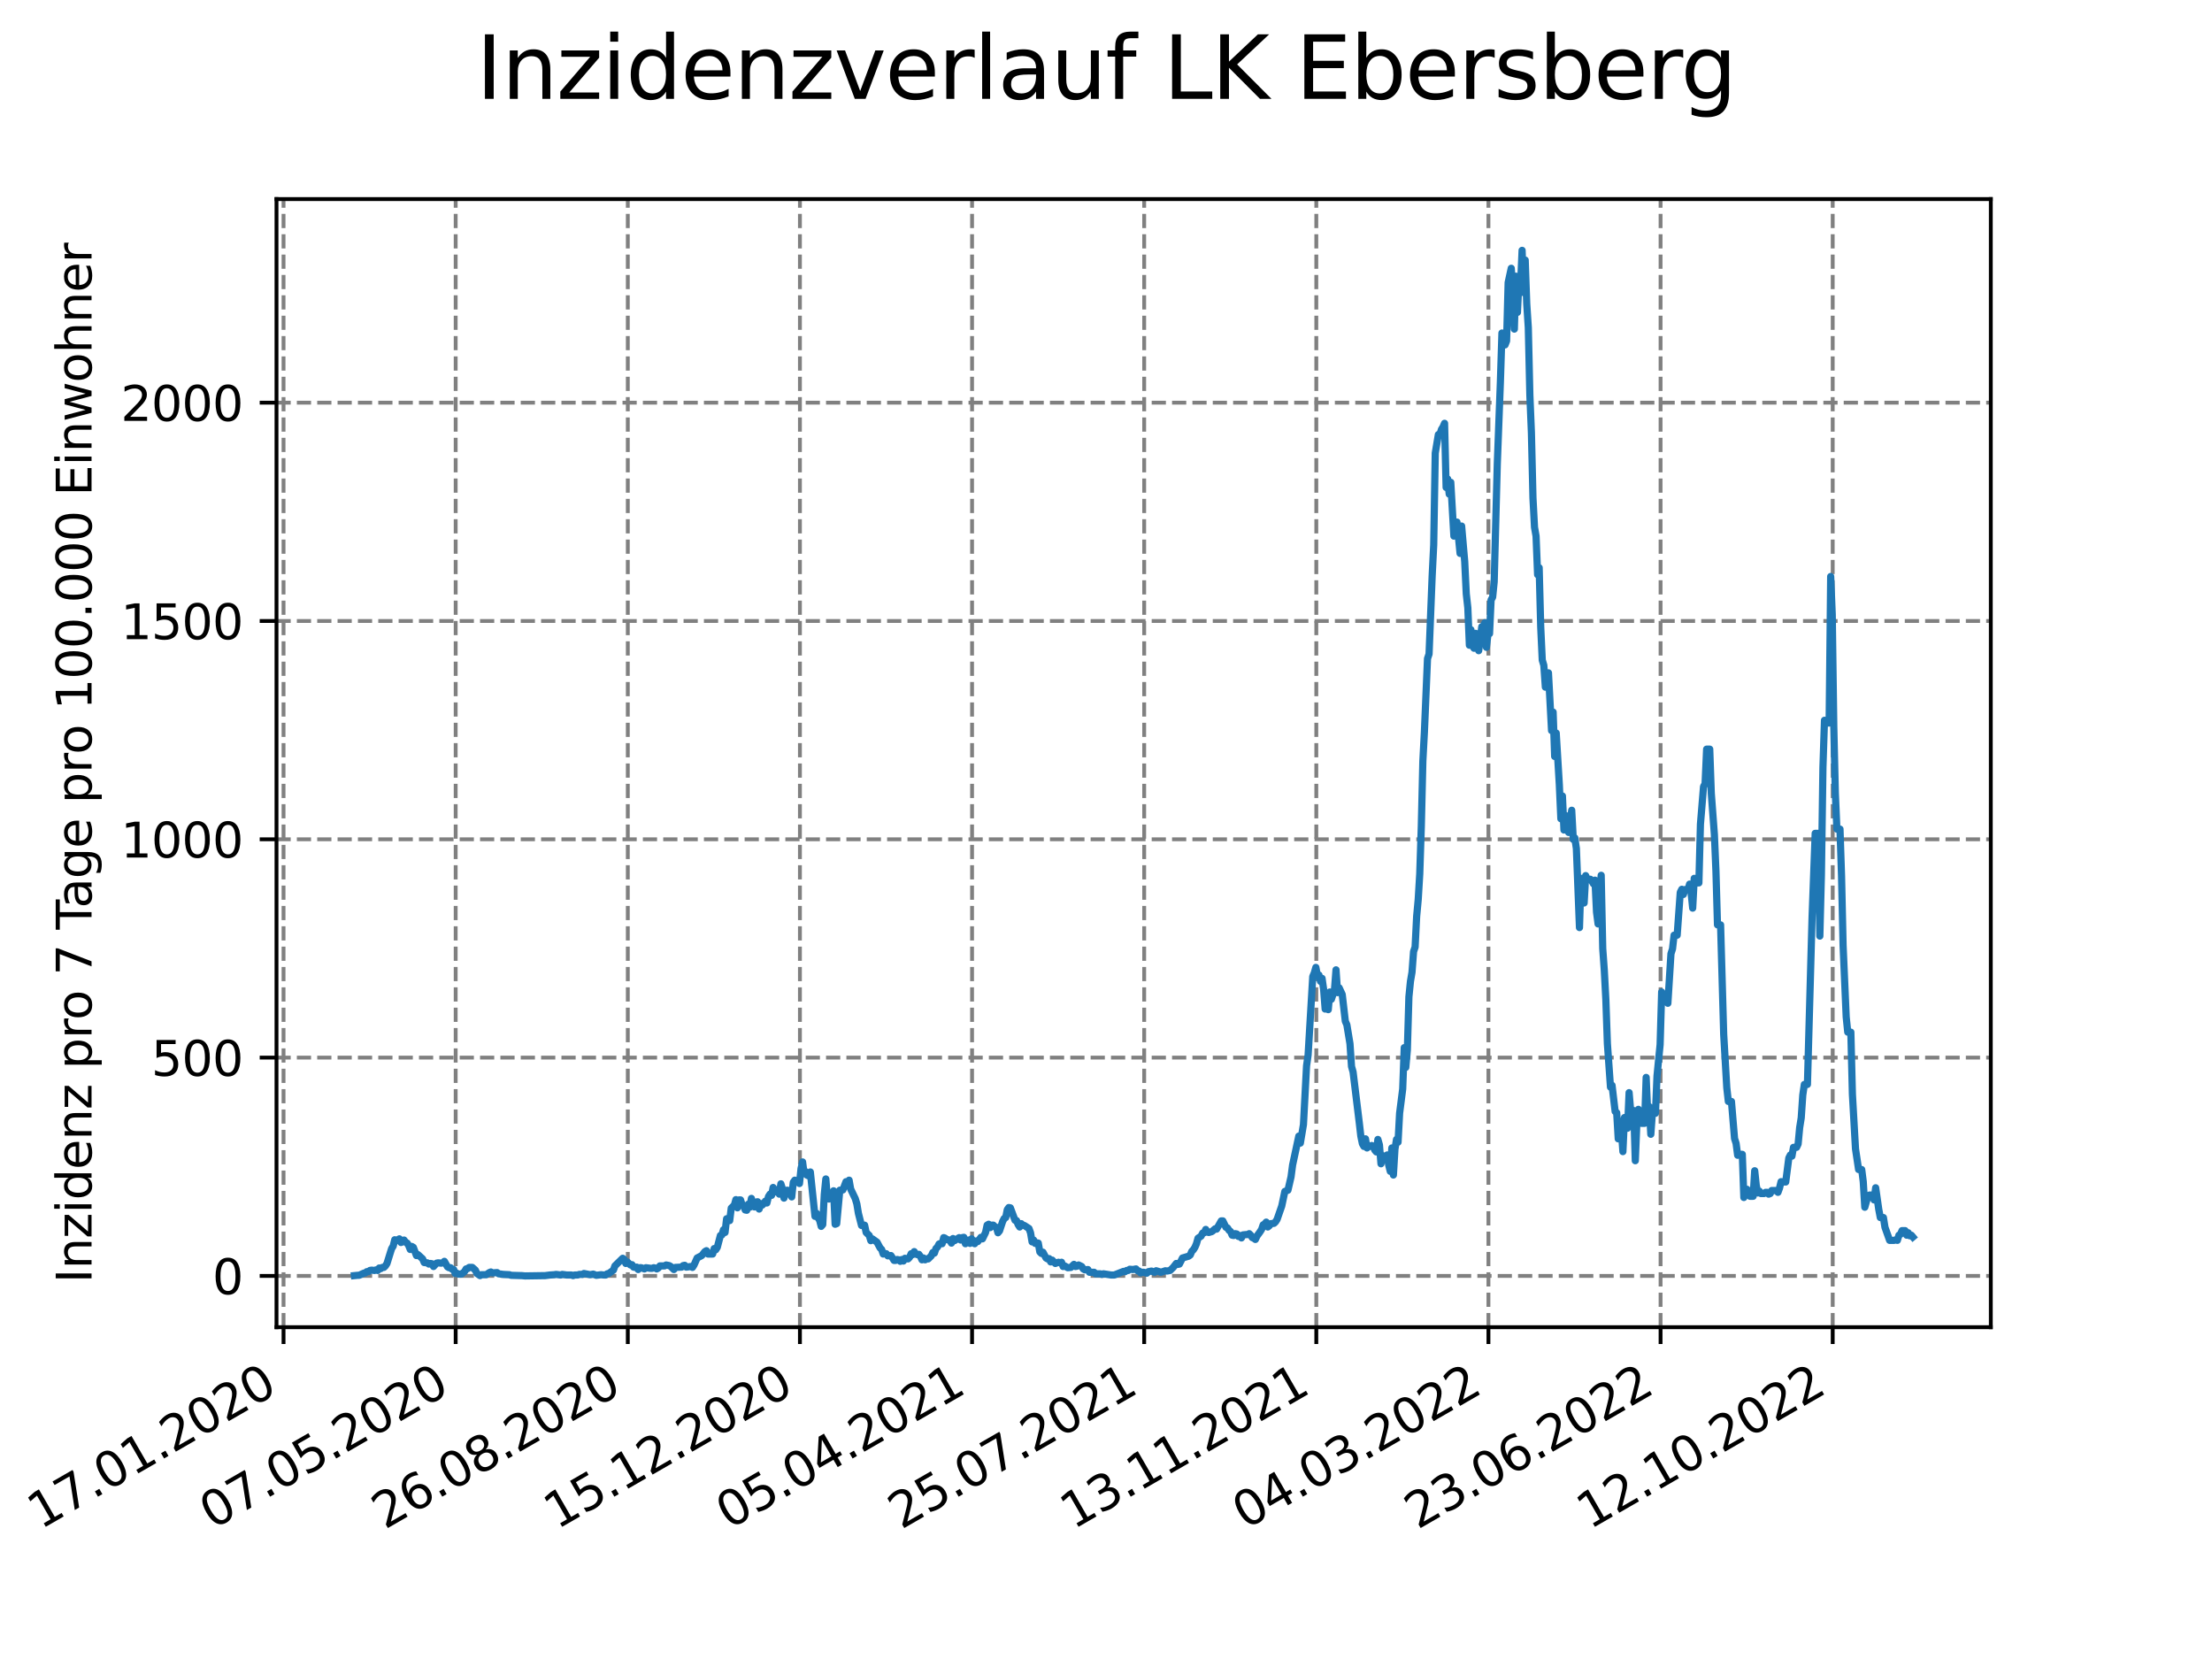 <?xml version="1.0" encoding="utf-8" standalone="no"?>
<!DOCTYPE svg PUBLIC "-//W3C//DTD SVG 1.1//EN"
  "http://www.w3.org/Graphics/SVG/1.1/DTD/svg11.dtd">
<svg xmlns:xlink="http://www.w3.org/1999/xlink" width="460.8pt" height="345.6pt" viewBox="0 0 460.8 345.6" xmlns="http://www.w3.org/2000/svg" version="1.1">
 <defs>
  <style type="text/css">*{stroke-linejoin: round; stroke-linecap: butt}</style>
 </defs>
 <g id="figure_1">
  <g id="patch_1">
   <path d="M 0 345.6 
L 460.8 345.6 
L 460.8 0 
L 0 0 
z
" style="fill: #ffffff"/>
  </g>
  <g id="axes_1">
   <g id="patch_2">
    <path d="M 57.6 276.48 
L 414.72 276.48 
L 414.72 41.472 
L 57.6 41.472 
z
" style="fill: #ffffff"/>
   </g>
   <g id="matplotlib.axis_1">
    <g id="xtick_1">
     <g id="line2d_1">
      <path d="M 59.067 276.48 
L 59.067 41.472 
" clip-path="url(#p16bc0090f8)" style="fill: none; stroke-dasharray: 2.96,1.28; stroke-dashoffset: 0; stroke: #808080; stroke-width: 0.8"/>
     </g>
     <g id="line2d_2">
      <defs>
       <path id="m906153f7b9" d="M 0 0 
L 0 3.5 
" style="stroke: #000000; stroke-width: 0.8"/>
      </defs>
      <g>
       <use xlink:href="#m906153f7b9" x="59.067" y="276.48" style="stroke: #000000; stroke-width: 0.8"/>
      </g>
     </g>
     <g id="text_1">
      <!-- 17.01.2020 -->
      <g transform="translate(8.442 318.689) rotate(-30) scale(0.1 -0.1)">
       <defs>
        <path id="DejaVuSans-31" d="M 794 531 
L 1825 531 
L 1825 4091 
L 703 3866 
L 703 4441 
L 1819 4666 
L 2450 4666 
L 2450 531 
L 3481 531 
L 3481 0 
L 794 0 
L 794 531 
z
" transform="scale(0.016)"/>
        <path id="DejaVuSans-37" d="M 525 4666 
L 3525 4666 
L 3525 4397 
L 1831 0 
L 1172 0 
L 2766 4134 
L 525 4134 
L 525 4666 
z
" transform="scale(0.016)"/>
        <path id="DejaVuSans-2e" d="M 684 794 
L 1344 794 
L 1344 0 
L 684 0 
L 684 794 
z
" transform="scale(0.016)"/>
        <path id="DejaVuSans-30" d="M 2034 4250 
Q 1547 4250 1301 3770 
Q 1056 3291 1056 2328 
Q 1056 1369 1301 889 
Q 1547 409 2034 409 
Q 2525 409 2770 889 
Q 3016 1369 3016 2328 
Q 3016 3291 2770 3770 
Q 2525 4250 2034 4250 
z
M 2034 4750 
Q 2819 4750 3233 4129 
Q 3647 3509 3647 2328 
Q 3647 1150 3233 529 
Q 2819 -91 2034 -91 
Q 1250 -91 836 529 
Q 422 1150 422 2328 
Q 422 3509 836 4129 
Q 1250 4750 2034 4750 
z
" transform="scale(0.016)"/>
        <path id="DejaVuSans-32" d="M 1228 531 
L 3431 531 
L 3431 0 
L 469 0 
L 469 531 
Q 828 903 1448 1529 
Q 2069 2156 2228 2338 
Q 2531 2678 2651 2914 
Q 2772 3150 2772 3378 
Q 2772 3750 2511 3984 
Q 2250 4219 1831 4219 
Q 1534 4219 1204 4116 
Q 875 4013 500 3803 
L 500 4441 
Q 881 4594 1212 4672 
Q 1544 4750 1819 4750 
Q 2544 4750 2975 4387 
Q 3406 4025 3406 3419 
Q 3406 3131 3298 2873 
Q 3191 2616 2906 2266 
Q 2828 2175 2409 1742 
Q 1991 1309 1228 531 
z
" transform="scale(0.016)"/>
       </defs>
       <use xlink:href="#DejaVuSans-31"/>
       <use xlink:href="#DejaVuSans-37" x="63.623"/>
       <use xlink:href="#DejaVuSans-2e" x="127.246"/>
       <use xlink:href="#DejaVuSans-30" x="159.033"/>
       <use xlink:href="#DejaVuSans-31" x="222.656"/>
       <use xlink:href="#DejaVuSans-2e" x="286.279"/>
       <use xlink:href="#DejaVuSans-32" x="318.066"/>
       <use xlink:href="#DejaVuSans-30" x="381.689"/>
       <use xlink:href="#DejaVuSans-32" x="445.312"/>
       <use xlink:href="#DejaVuSans-30" x="508.936"/>
      </g>
     </g>
    </g>
    <g id="xtick_2">
     <g id="line2d_3">
      <path d="M 94.925 276.48 
L 94.925 41.472 
" clip-path="url(#p16bc0090f8)" style="fill: none; stroke-dasharray: 2.96,1.28; stroke-dashoffset: 0; stroke: #808080; stroke-width: 0.8"/>
     </g>
     <g id="line2d_4">
      <g>
       <use xlink:href="#m906153f7b9" x="94.925" y="276.48" style="stroke: #000000; stroke-width: 0.8"/>
      </g>
     </g>
     <g id="text_2">
      <!-- 07.05.2020 -->
      <g transform="translate(44.299 318.689) rotate(-30) scale(0.1 -0.1)">
       <defs>
        <path id="DejaVuSans-35" d="M 691 4666 
L 3169 4666 
L 3169 4134 
L 1269 4134 
L 1269 2991 
Q 1406 3038 1543 3061 
Q 1681 3084 1819 3084 
Q 2600 3084 3056 2656 
Q 3513 2228 3513 1497 
Q 3513 744 3044 326 
Q 2575 -91 1722 -91 
Q 1428 -91 1123 -41 
Q 819 9 494 109 
L 494 744 
Q 775 591 1075 516 
Q 1375 441 1709 441 
Q 2250 441 2565 725 
Q 2881 1009 2881 1497 
Q 2881 1984 2565 2268 
Q 2250 2553 1709 2553 
Q 1456 2553 1204 2497 
Q 953 2441 691 2322 
L 691 4666 
z
" transform="scale(0.016)"/>
       </defs>
       <use xlink:href="#DejaVuSans-30"/>
       <use xlink:href="#DejaVuSans-37" x="63.623"/>
       <use xlink:href="#DejaVuSans-2e" x="127.246"/>
       <use xlink:href="#DejaVuSans-30" x="159.033"/>
       <use xlink:href="#DejaVuSans-35" x="222.656"/>
       <use xlink:href="#DejaVuSans-2e" x="286.279"/>
       <use xlink:href="#DejaVuSans-32" x="318.066"/>
       <use xlink:href="#DejaVuSans-30" x="381.689"/>
       <use xlink:href="#DejaVuSans-32" x="445.312"/>
       <use xlink:href="#DejaVuSans-30" x="508.936"/>
      </g>
     </g>
    </g>
    <g id="xtick_3">
     <g id="line2d_5">
      <path d="M 130.782 276.48 
L 130.782 41.472 
" clip-path="url(#p16bc0090f8)" style="fill: none; stroke-dasharray: 2.96,1.28; stroke-dashoffset: 0; stroke: #808080; stroke-width: 0.8"/>
     </g>
     <g id="line2d_6">
      <g>
       <use xlink:href="#m906153f7b9" x="130.782" y="276.48" style="stroke: #000000; stroke-width: 0.8"/>
      </g>
     </g>
     <g id="text_3">
      <!-- 26.08.2020 -->
      <g transform="translate(80.157 318.689) rotate(-30) scale(0.1 -0.1)">
       <defs>
        <path id="DejaVuSans-36" d="M 2113 2584 
Q 1688 2584 1439 2293 
Q 1191 2003 1191 1497 
Q 1191 994 1439 701 
Q 1688 409 2113 409 
Q 2538 409 2786 701 
Q 3034 994 3034 1497 
Q 3034 2003 2786 2293 
Q 2538 2584 2113 2584 
z
M 3366 4563 
L 3366 3988 
Q 3128 4100 2886 4159 
Q 2644 4219 2406 4219 
Q 1781 4219 1451 3797 
Q 1122 3375 1075 2522 
Q 1259 2794 1537 2939 
Q 1816 3084 2150 3084 
Q 2853 3084 3261 2657 
Q 3669 2231 3669 1497 
Q 3669 778 3244 343 
Q 2819 -91 2113 -91 
Q 1303 -91 875 529 
Q 447 1150 447 2328 
Q 447 3434 972 4092 
Q 1497 4750 2381 4750 
Q 2619 4750 2861 4703 
Q 3103 4656 3366 4563 
z
" transform="scale(0.016)"/>
        <path id="DejaVuSans-38" d="M 2034 2216 
Q 1584 2216 1326 1975 
Q 1069 1734 1069 1313 
Q 1069 891 1326 650 
Q 1584 409 2034 409 
Q 2484 409 2743 651 
Q 3003 894 3003 1313 
Q 3003 1734 2745 1975 
Q 2488 2216 2034 2216 
z
M 1403 2484 
Q 997 2584 770 2862 
Q 544 3141 544 3541 
Q 544 4100 942 4425 
Q 1341 4750 2034 4750 
Q 2731 4750 3128 4425 
Q 3525 4100 3525 3541 
Q 3525 3141 3298 2862 
Q 3072 2584 2669 2484 
Q 3125 2378 3379 2068 
Q 3634 1759 3634 1313 
Q 3634 634 3220 271 
Q 2806 -91 2034 -91 
Q 1263 -91 848 271 
Q 434 634 434 1313 
Q 434 1759 690 2068 
Q 947 2378 1403 2484 
z
M 1172 3481 
Q 1172 3119 1398 2916 
Q 1625 2713 2034 2713 
Q 2441 2713 2670 2916 
Q 2900 3119 2900 3481 
Q 2900 3844 2670 4047 
Q 2441 4250 2034 4250 
Q 1625 4250 1398 4047 
Q 1172 3844 1172 3481 
z
" transform="scale(0.016)"/>
       </defs>
       <use xlink:href="#DejaVuSans-32"/>
       <use xlink:href="#DejaVuSans-36" x="63.623"/>
       <use xlink:href="#DejaVuSans-2e" x="127.246"/>
       <use xlink:href="#DejaVuSans-30" x="159.033"/>
       <use xlink:href="#DejaVuSans-38" x="222.656"/>
       <use xlink:href="#DejaVuSans-2e" x="286.279"/>
       <use xlink:href="#DejaVuSans-32" x="318.066"/>
       <use xlink:href="#DejaVuSans-30" x="381.689"/>
       <use xlink:href="#DejaVuSans-32" x="445.312"/>
       <use xlink:href="#DejaVuSans-30" x="508.936"/>
      </g>
     </g>
    </g>
    <g id="xtick_4">
     <g id="line2d_7">
      <path d="M 166.639 276.48 
L 166.639 41.472 
" clip-path="url(#p16bc0090f8)" style="fill: none; stroke-dasharray: 2.96,1.28; stroke-dashoffset: 0; stroke: #808080; stroke-width: 0.8"/>
     </g>
     <g id="line2d_8">
      <g>
       <use xlink:href="#m906153f7b9" x="166.639" y="276.48" style="stroke: #000000; stroke-width: 0.8"/>
      </g>
     </g>
     <g id="text_4">
      <!-- 15.12.2020 -->
      <g transform="translate(116.014 318.689) rotate(-30) scale(0.1 -0.1)">
       <use xlink:href="#DejaVuSans-31"/>
       <use xlink:href="#DejaVuSans-35" x="63.623"/>
       <use xlink:href="#DejaVuSans-2e" x="127.246"/>
       <use xlink:href="#DejaVuSans-31" x="159.033"/>
       <use xlink:href="#DejaVuSans-32" x="222.656"/>
       <use xlink:href="#DejaVuSans-2e" x="286.279"/>
       <use xlink:href="#DejaVuSans-32" x="318.066"/>
       <use xlink:href="#DejaVuSans-30" x="381.689"/>
       <use xlink:href="#DejaVuSans-32" x="445.312"/>
       <use xlink:href="#DejaVuSans-30" x="508.936"/>
      </g>
     </g>
    </g>
    <g id="xtick_5">
     <g id="line2d_9">
      <path d="M 202.497 276.48 
L 202.497 41.472 
" clip-path="url(#p16bc0090f8)" style="fill: none; stroke-dasharray: 2.96,1.28; stroke-dashoffset: 0; stroke: #808080; stroke-width: 0.8"/>
     </g>
     <g id="line2d_10">
      <g>
       <use xlink:href="#m906153f7b9" x="202.497" y="276.48" style="stroke: #000000; stroke-width: 0.8"/>
      </g>
     </g>
     <g id="text_5">
      <!-- 05.04.2021 -->
      <g transform="translate(151.871 318.689) rotate(-30) scale(0.1 -0.1)">
       <defs>
        <path id="DejaVuSans-34" d="M 2419 4116 
L 825 1625 
L 2419 1625 
L 2419 4116 
z
M 2253 4666 
L 3047 4666 
L 3047 1625 
L 3713 1625 
L 3713 1100 
L 3047 1100 
L 3047 0 
L 2419 0 
L 2419 1100 
L 313 1100 
L 313 1709 
L 2253 4666 
z
" transform="scale(0.016)"/>
       </defs>
       <use xlink:href="#DejaVuSans-30"/>
       <use xlink:href="#DejaVuSans-35" x="63.623"/>
       <use xlink:href="#DejaVuSans-2e" x="127.246"/>
       <use xlink:href="#DejaVuSans-30" x="159.033"/>
       <use xlink:href="#DejaVuSans-34" x="222.656"/>
       <use xlink:href="#DejaVuSans-2e" x="286.279"/>
       <use xlink:href="#DejaVuSans-32" x="318.066"/>
       <use xlink:href="#DejaVuSans-30" x="381.689"/>
       <use xlink:href="#DejaVuSans-32" x="445.312"/>
       <use xlink:href="#DejaVuSans-31" x="508.936"/>
      </g>
     </g>
    </g>
    <g id="xtick_6">
     <g id="line2d_11">
      <path d="M 238.354 276.48 
L 238.354 41.472 
" clip-path="url(#p16bc0090f8)" style="fill: none; stroke-dasharray: 2.96,1.28; stroke-dashoffset: 0; stroke: #808080; stroke-width: 0.8"/>
     </g>
     <g id="line2d_12">
      <g>
       <use xlink:href="#m906153f7b9" x="238.354" y="276.48" style="stroke: #000000; stroke-width: 0.8"/>
      </g>
     </g>
     <g id="text_6">
      <!-- 25.07.2021 -->
      <g transform="translate(187.729 318.689) rotate(-30) scale(0.1 -0.1)">
       <use xlink:href="#DejaVuSans-32"/>
       <use xlink:href="#DejaVuSans-35" x="63.623"/>
       <use xlink:href="#DejaVuSans-2e" x="127.246"/>
       <use xlink:href="#DejaVuSans-30" x="159.033"/>
       <use xlink:href="#DejaVuSans-37" x="222.656"/>
       <use xlink:href="#DejaVuSans-2e" x="286.279"/>
       <use xlink:href="#DejaVuSans-32" x="318.066"/>
       <use xlink:href="#DejaVuSans-30" x="381.689"/>
       <use xlink:href="#DejaVuSans-32" x="445.312"/>
       <use xlink:href="#DejaVuSans-31" x="508.936"/>
      </g>
     </g>
    </g>
    <g id="xtick_7">
     <g id="line2d_13">
      <path d="M 274.211 276.48 
L 274.211 41.472 
" clip-path="url(#p16bc0090f8)" style="fill: none; stroke-dasharray: 2.96,1.28; stroke-dashoffset: 0; stroke: #808080; stroke-width: 0.8"/>
     </g>
     <g id="line2d_14">
      <g>
       <use xlink:href="#m906153f7b9" x="274.211" y="276.48" style="stroke: #000000; stroke-width: 0.8"/>
      </g>
     </g>
     <g id="text_7">
      <!-- 13.11.2021 -->
      <g transform="translate(223.586 318.689) rotate(-30) scale(0.1 -0.1)">
       <defs>
        <path id="DejaVuSans-33" d="M 2597 2516 
Q 3050 2419 3304 2112 
Q 3559 1806 3559 1356 
Q 3559 666 3084 287 
Q 2609 -91 1734 -91 
Q 1441 -91 1130 -33 
Q 819 25 488 141 
L 488 750 
Q 750 597 1062 519 
Q 1375 441 1716 441 
Q 2309 441 2620 675 
Q 2931 909 2931 1356 
Q 2931 1769 2642 2001 
Q 2353 2234 1838 2234 
L 1294 2234 
L 1294 2753 
L 1863 2753 
Q 2328 2753 2575 2939 
Q 2822 3125 2822 3475 
Q 2822 3834 2567 4026 
Q 2313 4219 1838 4219 
Q 1578 4219 1281 4162 
Q 984 4106 628 3988 
L 628 4550 
Q 988 4650 1302 4700 
Q 1616 4750 1894 4750 
Q 2613 4750 3031 4423 
Q 3450 4097 3450 3541 
Q 3450 3153 3228 2886 
Q 3006 2619 2597 2516 
z
" transform="scale(0.016)"/>
       </defs>
       <use xlink:href="#DejaVuSans-31"/>
       <use xlink:href="#DejaVuSans-33" x="63.623"/>
       <use xlink:href="#DejaVuSans-2e" x="127.246"/>
       <use xlink:href="#DejaVuSans-31" x="159.033"/>
       <use xlink:href="#DejaVuSans-31" x="222.656"/>
       <use xlink:href="#DejaVuSans-2e" x="286.279"/>
       <use xlink:href="#DejaVuSans-32" x="318.066"/>
       <use xlink:href="#DejaVuSans-30" x="381.689"/>
       <use xlink:href="#DejaVuSans-32" x="445.312"/>
       <use xlink:href="#DejaVuSans-31" x="508.936"/>
      </g>
     </g>
    </g>
    <g id="xtick_8">
     <g id="line2d_15">
      <path d="M 310.069 276.48 
L 310.069 41.472 
" clip-path="url(#p16bc0090f8)" style="fill: none; stroke-dasharray: 2.96,1.28; stroke-dashoffset: 0; stroke: #808080; stroke-width: 0.8"/>
     </g>
     <g id="line2d_16">
      <g>
       <use xlink:href="#m906153f7b9" x="310.069" y="276.48" style="stroke: #000000; stroke-width: 0.8"/>
      </g>
     </g>
     <g id="text_8">
      <!-- 04.03.2022 -->
      <g transform="translate(259.443 318.689) rotate(-30) scale(0.1 -0.1)">
       <use xlink:href="#DejaVuSans-30"/>
       <use xlink:href="#DejaVuSans-34" x="63.623"/>
       <use xlink:href="#DejaVuSans-2e" x="127.246"/>
       <use xlink:href="#DejaVuSans-30" x="159.033"/>
       <use xlink:href="#DejaVuSans-33" x="222.656"/>
       <use xlink:href="#DejaVuSans-2e" x="286.279"/>
       <use xlink:href="#DejaVuSans-32" x="318.066"/>
       <use xlink:href="#DejaVuSans-30" x="381.689"/>
       <use xlink:href="#DejaVuSans-32" x="445.312"/>
       <use xlink:href="#DejaVuSans-32" x="508.936"/>
      </g>
     </g>
    </g>
    <g id="xtick_9">
     <g id="line2d_17">
      <path d="M 345.926 276.48 
L 345.926 41.472 
" clip-path="url(#p16bc0090f8)" style="fill: none; stroke-dasharray: 2.96,1.28; stroke-dashoffset: 0; stroke: #808080; stroke-width: 0.8"/>
     </g>
     <g id="line2d_18">
      <g>
       <use xlink:href="#m906153f7b9" x="345.926" y="276.48" style="stroke: #000000; stroke-width: 0.8"/>
      </g>
     </g>
     <g id="text_9">
      <!-- 23.06.2022 -->
      <g transform="translate(295.301 318.689) rotate(-30) scale(0.1 -0.1)">
       <use xlink:href="#DejaVuSans-32"/>
       <use xlink:href="#DejaVuSans-33" x="63.623"/>
       <use xlink:href="#DejaVuSans-2e" x="127.246"/>
       <use xlink:href="#DejaVuSans-30" x="159.033"/>
       <use xlink:href="#DejaVuSans-36" x="222.656"/>
       <use xlink:href="#DejaVuSans-2e" x="286.279"/>
       <use xlink:href="#DejaVuSans-32" x="318.066"/>
       <use xlink:href="#DejaVuSans-30" x="381.689"/>
       <use xlink:href="#DejaVuSans-32" x="445.312"/>
       <use xlink:href="#DejaVuSans-32" x="508.936"/>
      </g>
     </g>
    </g>
    <g id="xtick_10">
     <g id="line2d_19">
      <path d="M 381.783 276.48 
L 381.783 41.472 
" clip-path="url(#p16bc0090f8)" style="fill: none; stroke-dasharray: 2.96,1.28; stroke-dashoffset: 0; stroke: #808080; stroke-width: 0.8"/>
     </g>
     <g id="line2d_20">
      <g>
       <use xlink:href="#m906153f7b9" x="381.783" y="276.48" style="stroke: #000000; stroke-width: 0.8"/>
      </g>
     </g>
     <g id="text_10">
      <!-- 12.10.2022 -->
      <g transform="translate(331.158 318.689) rotate(-30) scale(0.1 -0.1)">
       <use xlink:href="#DejaVuSans-31"/>
       <use xlink:href="#DejaVuSans-32" x="63.623"/>
       <use xlink:href="#DejaVuSans-2e" x="127.246"/>
       <use xlink:href="#DejaVuSans-31" x="159.033"/>
       <use xlink:href="#DejaVuSans-30" x="222.656"/>
       <use xlink:href="#DejaVuSans-2e" x="286.279"/>
       <use xlink:href="#DejaVuSans-32" x="318.066"/>
       <use xlink:href="#DejaVuSans-30" x="381.689"/>
       <use xlink:href="#DejaVuSans-32" x="445.312"/>
       <use xlink:href="#DejaVuSans-32" x="508.936"/>
      </g>
     </g>
    </g>
   </g>
   <g id="matplotlib.axis_2">
    <g id="ytick_1">
     <g id="line2d_21">
      <path d="M 57.6 265.798 
L 414.72 265.798 
" clip-path="url(#p16bc0090f8)" style="fill: none; stroke-dasharray: 2.96,1.28; stroke-dashoffset: 0; stroke: #808080; stroke-width: 0.8"/>
     </g>
     <g id="line2d_22">
      <defs>
       <path id="mb360a07c47" d="M 0 0 
L -3.5 0 
" style="stroke: #000000; stroke-width: 0.8"/>
      </defs>
      <g>
       <use xlink:href="#mb360a07c47" x="57.6" y="265.798" style="stroke: #000000; stroke-width: 0.8"/>
      </g>
     </g>
     <g id="text_11">
      <!-- 0 -->
      <g transform="translate(44.237 269.597) scale(0.1 -0.1)">
       <use xlink:href="#DejaVuSans-30"/>
      </g>
     </g>
    </g>
    <g id="ytick_2">
     <g id="line2d_23">
      <path d="M 57.6 220.318 
L 414.72 220.318 
" clip-path="url(#p16bc0090f8)" style="fill: none; stroke-dasharray: 2.96,1.28; stroke-dashoffset: 0; stroke: #808080; stroke-width: 0.8"/>
     </g>
     <g id="line2d_24">
      <g>
       <use xlink:href="#mb360a07c47" x="57.6" y="220.318" style="stroke: #000000; stroke-width: 0.8"/>
      </g>
     </g>
     <g id="text_12">
      <!-- 500 -->
      <g transform="translate(31.512 224.117) scale(0.1 -0.1)">
       <use xlink:href="#DejaVuSans-35"/>
       <use xlink:href="#DejaVuSans-30" x="63.623"/>
       <use xlink:href="#DejaVuSans-30" x="127.246"/>
      </g>
     </g>
    </g>
    <g id="ytick_3">
     <g id="line2d_25">
      <path d="M 57.6 174.838 
L 414.72 174.838 
" clip-path="url(#p16bc0090f8)" style="fill: none; stroke-dasharray: 2.96,1.28; stroke-dashoffset: 0; stroke: #808080; stroke-width: 0.8"/>
     </g>
     <g id="line2d_26">
      <g>
       <use xlink:href="#mb360a07c47" x="57.6" y="174.838" style="stroke: #000000; stroke-width: 0.8"/>
      </g>
     </g>
     <g id="text_13">
      <!-- 1000 -->
      <g transform="translate(25.15 178.638) scale(0.1 -0.1)">
       <use xlink:href="#DejaVuSans-31"/>
       <use xlink:href="#DejaVuSans-30" x="63.623"/>
       <use xlink:href="#DejaVuSans-30" x="127.246"/>
       <use xlink:href="#DejaVuSans-30" x="190.869"/>
      </g>
     </g>
    </g>
    <g id="ytick_4">
     <g id="line2d_27">
      <path d="M 57.6 129.359 
L 414.72 129.359 
" clip-path="url(#p16bc0090f8)" style="fill: none; stroke-dasharray: 2.96,1.28; stroke-dashoffset: 0; stroke: #808080; stroke-width: 0.8"/>
     </g>
     <g id="line2d_28">
      <g>
       <use xlink:href="#mb360a07c47" x="57.6" y="129.359" style="stroke: #000000; stroke-width: 0.8"/>
      </g>
     </g>
     <g id="text_14">
      <!-- 1500 -->
      <g transform="translate(25.15 133.158) scale(0.1 -0.1)">
       <use xlink:href="#DejaVuSans-31"/>
       <use xlink:href="#DejaVuSans-35" x="63.623"/>
       <use xlink:href="#DejaVuSans-30" x="127.246"/>
       <use xlink:href="#DejaVuSans-30" x="190.869"/>
      </g>
     </g>
    </g>
    <g id="ytick_5">
     <g id="line2d_29">
      <path d="M 57.6 83.879 
L 414.72 83.879 
" clip-path="url(#p16bc0090f8)" style="fill: none; stroke-dasharray: 2.96,1.28; stroke-dashoffset: 0; stroke: #808080; stroke-width: 0.8"/>
     </g>
     <g id="line2d_30">
      <g>
       <use xlink:href="#mb360a07c47" x="57.6" y="83.879" style="stroke: #000000; stroke-width: 0.8"/>
      </g>
     </g>
     <g id="text_15">
      <!-- 2000 -->
      <g transform="translate(25.15 87.678) scale(0.1 -0.1)">
       <use xlink:href="#DejaVuSans-32"/>
       <use xlink:href="#DejaVuSans-30" x="63.623"/>
       <use xlink:href="#DejaVuSans-30" x="127.246"/>
       <use xlink:href="#DejaVuSans-30" x="190.869"/>
      </g>
     </g>
    </g>
    <g id="text_16">
     <!-- Inzidenz pro 7 Tage pro 100.000 Einwohner -->
     <g transform="translate(19.07 267.301) rotate(-90) scale(0.1 -0.1)">
      <defs>
       <path id="DejaVuSans-49" d="M 628 4666 
L 1259 4666 
L 1259 0 
L 628 0 
L 628 4666 
z
" transform="scale(0.016)"/>
       <path id="DejaVuSans-6e" d="M 3513 2113 
L 3513 0 
L 2938 0 
L 2938 2094 
Q 2938 2591 2744 2837 
Q 2550 3084 2163 3084 
Q 1697 3084 1428 2787 
Q 1159 2491 1159 1978 
L 1159 0 
L 581 0 
L 581 3500 
L 1159 3500 
L 1159 2956 
Q 1366 3272 1645 3428 
Q 1925 3584 2291 3584 
Q 2894 3584 3203 3211 
Q 3513 2838 3513 2113 
z
" transform="scale(0.016)"/>
       <path id="DejaVuSans-7a" d="M 353 3500 
L 3084 3500 
L 3084 2975 
L 922 459 
L 3084 459 
L 3084 0 
L 275 0 
L 275 525 
L 2438 3041 
L 353 3041 
L 353 3500 
z
" transform="scale(0.016)"/>
       <path id="DejaVuSans-69" d="M 603 3500 
L 1178 3500 
L 1178 0 
L 603 0 
L 603 3500 
z
M 603 4863 
L 1178 4863 
L 1178 4134 
L 603 4134 
L 603 4863 
z
" transform="scale(0.016)"/>
       <path id="DejaVuSans-64" d="M 2906 2969 
L 2906 4863 
L 3481 4863 
L 3481 0 
L 2906 0 
L 2906 525 
Q 2725 213 2448 61 
Q 2172 -91 1784 -91 
Q 1150 -91 751 415 
Q 353 922 353 1747 
Q 353 2572 751 3078 
Q 1150 3584 1784 3584 
Q 2172 3584 2448 3432 
Q 2725 3281 2906 2969 
z
M 947 1747 
Q 947 1113 1208 752 
Q 1469 391 1925 391 
Q 2381 391 2643 752 
Q 2906 1113 2906 1747 
Q 2906 2381 2643 2742 
Q 2381 3103 1925 3103 
Q 1469 3103 1208 2742 
Q 947 2381 947 1747 
z
" transform="scale(0.016)"/>
       <path id="DejaVuSans-65" d="M 3597 1894 
L 3597 1613 
L 953 1613 
Q 991 1019 1311 708 
Q 1631 397 2203 397 
Q 2534 397 2845 478 
Q 3156 559 3463 722 
L 3463 178 
Q 3153 47 2828 -22 
Q 2503 -91 2169 -91 
Q 1331 -91 842 396 
Q 353 884 353 1716 
Q 353 2575 817 3079 
Q 1281 3584 2069 3584 
Q 2775 3584 3186 3129 
Q 3597 2675 3597 1894 
z
M 3022 2063 
Q 3016 2534 2758 2815 
Q 2500 3097 2075 3097 
Q 1594 3097 1305 2825 
Q 1016 2553 972 2059 
L 3022 2063 
z
" transform="scale(0.016)"/>
       <path id="DejaVuSans-20" transform="scale(0.016)"/>
       <path id="DejaVuSans-70" d="M 1159 525 
L 1159 -1331 
L 581 -1331 
L 581 3500 
L 1159 3500 
L 1159 2969 
Q 1341 3281 1617 3432 
Q 1894 3584 2278 3584 
Q 2916 3584 3314 3078 
Q 3713 2572 3713 1747 
Q 3713 922 3314 415 
Q 2916 -91 2278 -91 
Q 1894 -91 1617 61 
Q 1341 213 1159 525 
z
M 3116 1747 
Q 3116 2381 2855 2742 
Q 2594 3103 2138 3103 
Q 1681 3103 1420 2742 
Q 1159 2381 1159 1747 
Q 1159 1113 1420 752 
Q 1681 391 2138 391 
Q 2594 391 2855 752 
Q 3116 1113 3116 1747 
z
" transform="scale(0.016)"/>
       <path id="DejaVuSans-72" d="M 2631 2963 
Q 2534 3019 2420 3045 
Q 2306 3072 2169 3072 
Q 1681 3072 1420 2755 
Q 1159 2438 1159 1844 
L 1159 0 
L 581 0 
L 581 3500 
L 1159 3500 
L 1159 2956 
Q 1341 3275 1631 3429 
Q 1922 3584 2338 3584 
Q 2397 3584 2469 3576 
Q 2541 3569 2628 3553 
L 2631 2963 
z
" transform="scale(0.016)"/>
       <path id="DejaVuSans-6f" d="M 1959 3097 
Q 1497 3097 1228 2736 
Q 959 2375 959 1747 
Q 959 1119 1226 758 
Q 1494 397 1959 397 
Q 2419 397 2687 759 
Q 2956 1122 2956 1747 
Q 2956 2369 2687 2733 
Q 2419 3097 1959 3097 
z
M 1959 3584 
Q 2709 3584 3137 3096 
Q 3566 2609 3566 1747 
Q 3566 888 3137 398 
Q 2709 -91 1959 -91 
Q 1206 -91 779 398 
Q 353 888 353 1747 
Q 353 2609 779 3096 
Q 1206 3584 1959 3584 
z
" transform="scale(0.016)"/>
       <path id="DejaVuSans-54" d="M -19 4666 
L 3928 4666 
L 3928 4134 
L 2272 4134 
L 2272 0 
L 1638 0 
L 1638 4134 
L -19 4134 
L -19 4666 
z
" transform="scale(0.016)"/>
       <path id="DejaVuSans-61" d="M 2194 1759 
Q 1497 1759 1228 1600 
Q 959 1441 959 1056 
Q 959 750 1161 570 
Q 1363 391 1709 391 
Q 2188 391 2477 730 
Q 2766 1069 2766 1631 
L 2766 1759 
L 2194 1759 
z
M 3341 1997 
L 3341 0 
L 2766 0 
L 2766 531 
Q 2569 213 2275 61 
Q 1981 -91 1556 -91 
Q 1019 -91 701 211 
Q 384 513 384 1019 
Q 384 1609 779 1909 
Q 1175 2209 1959 2209 
L 2766 2209 
L 2766 2266 
Q 2766 2663 2505 2880 
Q 2244 3097 1772 3097 
Q 1472 3097 1187 3025 
Q 903 2953 641 2809 
L 641 3341 
Q 956 3463 1253 3523 
Q 1550 3584 1831 3584 
Q 2591 3584 2966 3190 
Q 3341 2797 3341 1997 
z
" transform="scale(0.016)"/>
       <path id="DejaVuSans-67" d="M 2906 1791 
Q 2906 2416 2648 2759 
Q 2391 3103 1925 3103 
Q 1463 3103 1205 2759 
Q 947 2416 947 1791 
Q 947 1169 1205 825 
Q 1463 481 1925 481 
Q 2391 481 2648 825 
Q 2906 1169 2906 1791 
z
M 3481 434 
Q 3481 -459 3084 -895 
Q 2688 -1331 1869 -1331 
Q 1566 -1331 1297 -1286 
Q 1028 -1241 775 -1147 
L 775 -588 
Q 1028 -725 1275 -790 
Q 1522 -856 1778 -856 
Q 2344 -856 2625 -561 
Q 2906 -266 2906 331 
L 2906 616 
Q 2728 306 2450 153 
Q 2172 0 1784 0 
Q 1141 0 747 490 
Q 353 981 353 1791 
Q 353 2603 747 3093 
Q 1141 3584 1784 3584 
Q 2172 3584 2450 3431 
Q 2728 3278 2906 2969 
L 2906 3500 
L 3481 3500 
L 3481 434 
z
" transform="scale(0.016)"/>
       <path id="DejaVuSans-45" d="M 628 4666 
L 3578 4666 
L 3578 4134 
L 1259 4134 
L 1259 2753 
L 3481 2753 
L 3481 2222 
L 1259 2222 
L 1259 531 
L 3634 531 
L 3634 0 
L 628 0 
L 628 4666 
z
" transform="scale(0.016)"/>
       <path id="DejaVuSans-77" d="M 269 3500 
L 844 3500 
L 1563 769 
L 2278 3500 
L 2956 3500 
L 3675 769 
L 4391 3500 
L 4966 3500 
L 4050 0 
L 3372 0 
L 2619 2869 
L 1863 0 
L 1184 0 
L 269 3500 
z
" transform="scale(0.016)"/>
       <path id="DejaVuSans-68" d="M 3513 2113 
L 3513 0 
L 2938 0 
L 2938 2094 
Q 2938 2591 2744 2837 
Q 2550 3084 2163 3084 
Q 1697 3084 1428 2787 
Q 1159 2491 1159 1978 
L 1159 0 
L 581 0 
L 581 4863 
L 1159 4863 
L 1159 2956 
Q 1366 3272 1645 3428 
Q 1925 3584 2291 3584 
Q 2894 3584 3203 3211 
Q 3513 2838 3513 2113 
z
" transform="scale(0.016)"/>
      </defs>
      <use xlink:href="#DejaVuSans-49"/>
      <use xlink:href="#DejaVuSans-6e" x="29.492"/>
      <use xlink:href="#DejaVuSans-7a" x="92.871"/>
      <use xlink:href="#DejaVuSans-69" x="145.361"/>
      <use xlink:href="#DejaVuSans-64" x="173.145"/>
      <use xlink:href="#DejaVuSans-65" x="236.621"/>
      <use xlink:href="#DejaVuSans-6e" x="298.145"/>
      <use xlink:href="#DejaVuSans-7a" x="361.523"/>
      <use xlink:href="#DejaVuSans-20" x="414.014"/>
      <use xlink:href="#DejaVuSans-70" x="445.801"/>
      <use xlink:href="#DejaVuSans-72" x="509.277"/>
      <use xlink:href="#DejaVuSans-6f" x="548.141"/>
      <use xlink:href="#DejaVuSans-20" x="609.322"/>
      <use xlink:href="#DejaVuSans-37" x="641.109"/>
      <use xlink:href="#DejaVuSans-20" x="704.732"/>
      <use xlink:href="#DejaVuSans-54" x="736.52"/>
      <use xlink:href="#DejaVuSans-61" x="781.104"/>
      <use xlink:href="#DejaVuSans-67" x="842.383"/>
      <use xlink:href="#DejaVuSans-65" x="905.859"/>
      <use xlink:href="#DejaVuSans-20" x="967.383"/>
      <use xlink:href="#DejaVuSans-70" x="999.17"/>
      <use xlink:href="#DejaVuSans-72" x="1062.646"/>
      <use xlink:href="#DejaVuSans-6f" x="1101.51"/>
      <use xlink:href="#DejaVuSans-20" x="1162.691"/>
      <use xlink:href="#DejaVuSans-31" x="1194.479"/>
      <use xlink:href="#DejaVuSans-30" x="1258.102"/>
      <use xlink:href="#DejaVuSans-30" x="1321.725"/>
      <use xlink:href="#DejaVuSans-2e" x="1385.348"/>
      <use xlink:href="#DejaVuSans-30" x="1417.135"/>
      <use xlink:href="#DejaVuSans-30" x="1480.758"/>
      <use xlink:href="#DejaVuSans-30" x="1544.381"/>
      <use xlink:href="#DejaVuSans-20" x="1608.004"/>
      <use xlink:href="#DejaVuSans-45" x="1639.791"/>
      <use xlink:href="#DejaVuSans-69" x="1702.975"/>
      <use xlink:href="#DejaVuSans-6e" x="1730.758"/>
      <use xlink:href="#DejaVuSans-77" x="1794.137"/>
      <use xlink:href="#DejaVuSans-6f" x="1875.924"/>
      <use xlink:href="#DejaVuSans-68" x="1937.105"/>
      <use xlink:href="#DejaVuSans-6e" x="2000.484"/>
      <use xlink:href="#DejaVuSans-65" x="2063.863"/>
      <use xlink:href="#DejaVuSans-72" x="2125.387"/>
     </g>
    </g>
   </g>
   <g id="line2d_31">
    <path d="M 73.833 265.734 
L 74.479 265.671 
L 74.802 265.671 
L 75.771 265.228 
L 76.094 265.165 
L 76.417 264.911 
L 76.74 264.911 
L 77.063 264.658 
L 77.386 264.595 
L 78.032 264.658 
L 78.355 264.531 
L 78.678 264.658 
L 79.001 264.151 
L 79.324 264.278 
L 79.647 264.025 
L 79.97 264.025 
L 80.294 263.708 
L 80.617 263.202 
L 81.263 261.112 
L 81.586 260.099 
L 81.909 259.592 
L 82.232 258.263 
L 82.555 258.453 
L 83.201 258.073 
L 83.524 258.833 
L 83.847 258.706 
L 84.17 258.326 
L 84.493 258.769 
L 84.816 258.959 
L 85.139 259.466 
L 85.462 260.289 
L 85.785 259.656 
L 86.108 259.846 
L 86.754 261.555 
L 87.077 261.365 
L 88.046 262.252 
L 88.369 263.012 
L 89.016 263.075 
L 89.339 263.328 
L 89.662 263.202 
L 89.985 263.265 
L 90.308 263.835 
L 90.954 263.138 
L 91.277 263.075 
L 91.923 263.138 
L 92.246 263.075 
L 92.569 262.758 
L 93.215 263.898 
L 93.538 264.088 
L 93.861 264.088 
L 94.184 264.405 
L 94.507 264.468 
L 94.83 265.291 
L 95.153 265.228 
L 95.476 265.418 
L 96.122 265.418 
L 96.769 264.911 
L 97.092 264.341 
L 97.415 264.278 
L 97.738 264.025 
L 98.384 264.025 
L 99.03 264.595 
L 99.353 265.291 
L 99.999 265.734 
L 100.322 265.545 
L 101.291 265.545 
L 101.937 265.101 
L 102.26 264.975 
L 102.583 265.165 
L 103.552 265.101 
L 103.875 265.355 
L 104.845 265.481 
L 106.137 265.545 
L 106.46 265.671 
L 108.721 265.734 
L 109.367 265.798 
L 113.567 265.734 
L 114.536 265.608 
L 115.505 265.545 
L 115.828 265.481 
L 116.797 265.608 
L 117.12 265.481 
L 118.089 265.608 
L 119.058 265.608 
L 119.381 265.734 
L 119.704 265.608 
L 120.35 265.608 
L 120.673 265.481 
L 121.32 265.481 
L 121.643 265.291 
L 122.935 265.545 
L 123.581 265.418 
L 124.227 265.671 
L 125.196 265.545 
L 125.842 265.608 
L 126.165 265.608 
L 126.488 265.355 
L 126.811 265.291 
L 127.78 264.595 
L 128.103 263.708 
L 129.719 262.125 
L 130.042 262.379 
L 130.365 263.202 
L 130.688 262.885 
L 131.334 263.518 
L 131.657 263.455 
L 131.98 263.962 
L 132.303 264.025 
L 132.626 263.962 
L 132.949 264.468 
L 133.272 264.088 
L 133.595 264.088 
L 134.241 264.341 
L 134.564 264.088 
L 135.533 264.215 
L 135.856 264.215 
L 136.179 264.088 
L 136.502 264.151 
L 136.825 264.341 
L 137.148 264.151 
L 137.471 263.708 
L 138.441 263.708 
L 138.764 263.518 
L 139.41 263.645 
L 139.733 263.835 
L 140.379 264.468 
L 140.702 264.025 
L 141.994 263.962 
L 142.317 263.645 
L 142.64 263.582 
L 142.963 263.962 
L 143.932 263.835 
L 144.255 264.025 
L 144.578 263.518 
L 145.224 262.062 
L 146.194 261.555 
L 146.84 260.732 
L 147.163 260.542 
L 147.486 261.239 
L 148.455 261.239 
L 148.778 260.099 
L 149.101 260.352 
L 149.424 259.846 
L 150.07 257.376 
L 150.393 257.25 
L 150.716 256.173 
L 151.039 256.743 
L 151.362 253.894 
L 151.685 253.83 
L 152.008 254.273 
L 152.331 251.677 
L 152.977 251.044 
L 153.3 249.904 
L 153.623 251.614 
L 153.946 249.968 
L 154.27 249.968 
L 154.593 250.981 
L 154.916 251.107 
L 155.239 252.057 
L 155.562 252.121 
L 155.885 250.854 
L 156.208 251.487 
L 156.531 249.651 
L 156.854 251.297 
L 157.177 251.424 
L 157.5 250.411 
L 157.823 250.348 
L 158.146 251.867 
L 158.469 250.728 
L 158.792 251.044 
L 159.115 250.728 
L 159.438 250.221 
L 159.761 250.601 
L 160.084 249.271 
L 160.407 248.765 
L 160.73 249.018 
L 161.053 247.372 
L 161.376 248.195 
L 161.699 248.321 
L 162.022 247.815 
L 162.346 248.765 
L 162.669 246.612 
L 162.992 247.625 
L 163.315 249.588 
L 163.638 248.068 
L 163.961 247.941 
L 164.284 248.005 
L 164.93 249.334 
L 165.253 246.295 
L 165.576 245.852 
L 165.899 245.978 
L 166.222 245.915 
L 166.545 246.548 
L 166.868 243.446 
L 167.191 242.053 
L 167.514 244.522 
L 167.837 244.079 
L 168.16 244.839 
L 168.483 244.965 
L 168.806 244.142 
L 169.452 250.284 
L 169.775 253.387 
L 170.098 252.754 
L 170.421 253.704 
L 170.745 254.21 
L 171.068 255.477 
L 171.391 255.097 
L 171.714 248.828 
L 172.037 245.599 
L 172.36 249.651 
L 172.683 249.778 
L 173.006 249.081 
L 173.329 248.955 
L 173.652 248.068 
L 173.975 255.033 
L 174.298 254.907 
L 174.944 247.941 
L 175.59 247.878 
L 176.236 246.168 
L 176.559 246.358 
L 176.882 245.852 
L 177.205 247.688 
L 178.174 249.714 
L 178.497 250.791 
L 178.821 252.754 
L 179.467 255.287 
L 180.113 255.223 
L 180.436 256.743 
L 181.082 257.376 
L 181.405 258.453 
L 181.728 258.073 
L 182.697 258.769 
L 183.343 259.972 
L 183.666 260.289 
L 183.989 261.239 
L 184.312 261.112 
L 184.635 261.175 
L 184.958 261.619 
L 185.604 261.555 
L 186.25 262.568 
L 186.573 262.568 
L 186.896 262.379 
L 187.22 262.442 
L 187.543 262.758 
L 187.866 262.379 
L 188.189 262.695 
L 188.512 262.125 
L 189.158 262.252 
L 189.481 261.935 
L 189.804 261.175 
L 190.127 261.365 
L 190.45 260.732 
L 190.773 261.239 
L 191.096 261.365 
L 191.419 261.302 
L 191.742 261.745 
L 192.065 262.442 
L 192.388 262.062 
L 192.711 262.442 
L 193.034 262.252 
L 193.357 262.252 
L 194.003 261.619 
L 194.326 260.922 
L 194.649 261.049 
L 194.972 260.099 
L 195.296 259.782 
L 195.619 259.149 
L 195.942 259.023 
L 196.265 259.086 
L 196.588 257.819 
L 196.911 257.946 
L 197.234 258.263 
L 197.557 258.263 
L 197.88 258.389 
L 198.203 258.959 
L 198.526 258.009 
L 198.849 258.453 
L 199.818 257.819 
L 200.141 258.326 
L 200.464 257.819 
L 200.787 257.756 
L 201.11 259.086 
L 201.433 258.516 
L 201.756 258.326 
L 202.079 259.023 
L 202.402 258.073 
L 203.048 259.086 
L 203.372 258.516 
L 203.695 258.643 
L 204.341 257.756 
L 204.664 258.073 
L 205.31 256.743 
L 205.633 255.223 
L 205.956 255.033 
L 206.279 255.73 
L 206.602 255.223 
L 206.925 255.223 
L 207.248 255.54 
L 207.571 255.667 
L 207.894 256.806 
L 208.217 256.426 
L 208.863 254.463 
L 209.186 253.83 
L 209.509 253.64 
L 209.832 251.994 
L 210.155 251.551 
L 210.478 251.614 
L 211.447 254.21 
L 211.771 254.273 
L 212.094 255.097 
L 212.417 255.603 
L 212.74 254.907 
L 213.063 255.223 
L 213.386 255.287 
L 214.355 255.92 
L 214.678 256.806 
L 215.001 258.706 
L 215.324 258.326 
L 215.647 259.023 
L 215.97 258.896 
L 216.293 258.959 
L 216.616 260.795 
L 216.939 261.112 
L 217.262 260.859 
L 217.908 262.062 
L 218.231 262.252 
L 218.554 262.189 
L 218.877 262.885 
L 219.2 262.505 
L 219.847 263.202 
L 220.493 262.948 
L 220.816 263.075 
L 221.139 262.948 
L 221.462 263.835 
L 221.785 263.708 
L 222.431 264.088 
L 223.077 264.025 
L 223.723 263.392 
L 224.046 263.835 
L 224.369 263.772 
L 224.692 263.518 
L 225.338 263.835 
L 225.661 264.341 
L 225.984 264.531 
L 226.63 264.468 
L 226.953 265.038 
L 227.922 265.038 
L 228.246 265.355 
L 229.215 265.355 
L 229.538 265.481 
L 229.861 265.355 
L 231.476 265.608 
L 232.122 265.608 
L 234.06 264.848 
L 234.383 264.911 
L 234.706 264.658 
L 235.029 264.658 
L 235.352 264.405 
L 235.998 264.468 
L 236.645 264.341 
L 236.968 264.721 
L 237.291 264.785 
L 237.614 265.165 
L 237.937 265.038 
L 238.26 265.038 
L 238.906 265.228 
L 239.229 264.911 
L 239.875 264.785 
L 240.521 265.038 
L 240.844 264.721 
L 241.49 264.911 
L 241.813 265.038 
L 242.782 264.721 
L 243.105 264.785 
L 243.751 264.658 
L 244.398 264.025 
L 245.044 263.202 
L 245.367 263.392 
L 245.69 263.328 
L 246.336 262.062 
L 246.982 261.872 
L 247.628 261.682 
L 247.951 261.429 
L 248.274 260.669 
L 248.597 260.352 
L 248.92 259.846 
L 249.243 259.086 
L 249.566 257.946 
L 250.212 257.503 
L 250.535 256.87 
L 250.858 256.806 
L 251.181 256.11 
L 251.504 256.68 
L 251.827 256.743 
L 252.473 256.553 
L 253.12 255.983 
L 253.443 256.046 
L 254.089 254.907 
L 254.412 254.337 
L 254.735 254.337 
L 255.381 255.667 
L 255.704 255.793 
L 256.027 256.3 
L 256.35 256.553 
L 256.673 257.313 
L 256.996 257.376 
L 257.319 256.996 
L 257.642 257.06 
L 257.965 257.566 
L 258.288 257.376 
L 258.611 257.883 
L 258.934 257.25 
L 259.58 257.186 
L 259.903 257.186 
L 260.226 256.996 
L 260.549 257.313 
L 260.873 257.819 
L 261.196 257.946 
L 261.519 258.199 
L 261.842 257.503 
L 262.488 256.616 
L 262.811 256.11 
L 263.134 255.16 
L 263.457 254.97 
L 263.78 254.59 
L 264.103 255.603 
L 264.426 255.35 
L 264.749 254.907 
L 265.395 254.843 
L 265.718 254.527 
L 266.041 254.02 
L 267.01 251.234 
L 267.656 248.195 
L 268.302 247.941 
L 268.948 245.155 
L 269.272 242.686 
L 270.564 236.67 
L 270.887 238.127 
L 271.533 234.264 
L 272.179 222.043 
L 272.502 219.764 
L 273.471 203.427 
L 273.794 202.667 
L 274.117 201.527 
L 274.44 203.237 
L 274.763 203.11 
L 275.086 204.44 
L 275.409 203.807 
L 275.732 206.087 
L 276.055 210.202 
L 276.378 209.189 
L 276.701 210.329 
L 277.024 206.656 
L 277.348 208.176 
L 277.994 206.213 
L 278.317 202.034 
L 278.64 206.783 
L 278.963 205.77 
L 279.609 207.163 
L 280.255 212.735 
L 280.578 213.495 
L 281.224 217.421 
L 281.547 222.17 
L 281.87 223.31 
L 283.162 233.884 
L 283.485 236.67 
L 283.808 238.253 
L 284.131 238.823 
L 284.454 237.24 
L 284.777 239.14 
L 285.1 238.697 
L 285.424 238.823 
L 285.747 238.633 
L 286.07 238.76 
L 286.393 239.583 
L 286.716 239.963 
L 287.039 237.367 
L 287.362 238.507 
L 287.685 242.433 
L 288.008 240.723 
L 288.331 241.546 
L 288.654 241.609 
L 288.977 240.596 
L 289.3 242.749 
L 289.623 244.016 
L 289.946 239.14 
L 290.269 244.775 
L 290.592 239.393 
L 290.915 237.367 
L 291.238 237.937 
L 291.561 231.921 
L 292.207 226.856 
L 292.53 218.244 
L 292.853 222.36 
L 293.176 218.751 
L 293.499 207.67 
L 293.823 204.44 
L 294.146 202.541 
L 294.469 198.235 
L 294.792 197.285 
L 295.115 190.89 
L 295.438 187.407 
L 295.761 182.025 
L 296.084 172.147 
L 296.407 158.533 
L 296.73 152.454 
L 297.376 137.194 
L 297.699 136.244 
L 298.345 119.971 
L 298.668 113.512 
L 298.991 94.389 
L 299.637 90.526 
L 299.96 90.526 
L 300.283 89.45 
L 300.606 88.943 
L 300.929 88.184 
L 301.252 101.544 
L 301.575 99.771 
L 301.899 102.937 
L 302.222 100.468 
L 302.868 111.676 
L 303.191 109.206 
L 303.514 108.763 
L 304.16 115.285 
L 304.483 109.586 
L 305.129 116.994 
L 305.452 123.706 
L 305.775 126.619 
L 306.098 134.408 
L 306.421 131.178 
L 306.744 134.534 
L 307.067 135.041 
L 307.39 131.938 
L 307.713 132.761 
L 308.036 135.547 
L 308.682 130.545 
L 309.005 130.482 
L 309.328 129.722 
L 309.651 134.851 
L 309.974 132.065 
L 310.298 132.001 
L 310.621 124.973 
L 310.944 124.403 
L 311.267 121.174 
L 311.913 96.669 
L 312.559 79.509 
L 312.882 69.377 
L 313.205 70.391 
L 313.528 71.847 
L 313.851 71.024 
L 314.174 58.866 
L 314.82 55.89 
L 315.143 60.449 
L 315.466 68.554 
L 315.789 57.536 
L 316.112 65.072 
L 316.435 58.233 
L 316.758 59.499 
L 317.081 52.154 
L 317.404 60.956 
L 317.727 54.18 
L 318.05 63.299 
L 318.374 68.238 
L 318.697 82.295 
L 319.02 90.147 
L 319.343 103.697 
L 319.666 109.839 
L 319.989 111.676 
L 320.312 119.717 
L 320.635 118.261 
L 320.958 130.545 
L 321.281 137.51 
L 321.604 138.587 
L 321.927 143.146 
L 322.25 142.386 
L 322.573 140.17 
L 323.219 152.201 
L 323.542 148.338 
L 323.865 157.583 
L 324.188 152.707 
L 324.834 163.408 
L 325.157 170.564 
L 325.48 165.815 
L 325.803 172.907 
L 326.126 169.867 
L 326.773 173.413 
L 327.419 168.791 
L 327.742 174.869 
L 328.065 174.553 
L 328.388 176.769 
L 329.034 193.232 
L 329.357 182.975 
L 329.68 183.481 
L 330.003 188.103 
L 330.326 182.405 
L 330.649 183.164 
L 331.295 183.164 
L 331.618 183.544 
L 331.941 184.114 
L 332.264 183.354 
L 332.587 190.003 
L 332.91 192.473 
L 333.556 182.341 
L 333.879 197.602 
L 334.202 202.097 
L 334.525 208.176 
L 334.849 217.421 
L 335.495 226.476 
L 335.818 226.096 
L 336.464 231.541 
L 336.787 231.795 
L 337.11 237.24 
L 337.433 233.568 
L 337.756 235.467 
L 338.079 239.9 
L 338.402 232.808 
L 338.725 232.998 
L 339.048 235.024 
L 339.371 227.616 
L 339.694 231.351 
L 340.34 231.351 
L 340.663 241.799 
L 340.986 233.884 
L 341.309 231.098 
L 341.955 234.011 
L 342.601 234.011 
L 342.925 224.449 
L 343.248 232.048 
L 343.571 230.528 
L 343.894 236.29 
L 344.217 231.921 
L 344.863 231.921 
L 345.186 224.133 
L 345.832 217.611 
L 346.155 206.656 
L 346.478 208.113 
L 347.124 208.113 
L 347.447 208.999 
L 348.093 198.678 
L 348.416 197.665 
L 348.739 194.815 
L 349.385 194.815 
L 350.031 185.887 
L 350.354 185.254 
L 350.677 186.33 
L 351 185.317 
L 351.647 185.317 
L 351.97 184.178 
L 352.293 186.014 
L 352.616 189.18 
L 352.939 182.975 
L 353.262 183.924 
L 353.908 183.924 
L 354.231 171.703 
L 354.877 163.852 
L 355.2 163.282 
L 355.523 156.063 
L 356.169 156.063 
L 356.492 165.245 
L 357.138 173.856 
L 357.461 181.455 
L 357.784 192.663 
L 358.43 192.663 
L 359.076 215.458 
L 359.723 226.602 
L 360.046 229.452 
L 360.692 229.452 
L 361.338 237.177 
L 361.661 238.19 
L 361.984 240.66 
L 362.307 240.47 
L 362.953 240.47 
L 363.276 249.461 
L 363.599 247.751 
L 363.922 247.751 
L 364.568 249.208 
L 365.214 249.208 
L 365.537 243.889 
L 365.86 246.928 
L 366.183 248.511 
L 366.506 248.131 
L 366.829 248.638 
L 367.475 248.638 
L 367.799 248.385 
L 368.122 248.385 
L 368.445 248.765 
L 368.768 248.638 
L 369.091 248.005 
L 370.06 248.005 
L 370.383 248.385 
L 370.706 247.498 
L 371.029 246.168 
L 371.675 246.232 
L 371.998 246.232 
L 372.644 241.229 
L 372.967 240.596 
L 373.29 240.85 
L 373.613 239.013 
L 374.259 239.013 
L 374.582 238.317 
L 374.905 234.897 
L 375.228 232.871 
L 375.551 228.122 
L 375.875 225.906 
L 376.521 225.906 
L 377.49 191.016 
L 378.136 173.603 
L 378.782 173.603 
L 379.105 195.005 
L 379.428 182.341 
L 379.751 159.862 
L 380.074 150.048 
L 380.397 150.618 
L 381.043 150.618 
L 381.366 120.097 
L 381.689 128.012 
L 382.012 151.251 
L 382.335 165.245 
L 382.658 172.717 
L 383.304 172.717 
L 383.627 182.405 
L 383.951 196.968 
L 384.597 211.849 
L 384.92 215.015 
L 385.566 215.015 
L 385.889 227.932 
L 386.535 239.33 
L 387.181 243.636 
L 387.827 243.636 
L 388.15 246.168 
L 388.473 251.487 
L 389.119 249.208 
L 389.442 248.955 
L 390.088 248.955 
L 390.411 249.968 
L 390.734 247.435 
L 391.38 251.931 
L 391.703 253.64 
L 392.35 253.64 
L 392.673 255.667 
L 393.642 258.389 
L 394.611 258.389 
L 394.934 258.263 
L 395.257 258.389 
L 395.58 257.313 
L 395.903 257.123 
L 396.226 256.363 
L 396.872 256.363 
L 397.195 257.313 
L 397.518 256.806 
L 397.841 257.44 
L 398.164 257.313 
L 398.487 257.693 
L 398.487 257.693 
" clip-path="url(#p16bc0090f8)" style="fill: none; stroke: #1f77b4; stroke-width: 1.5; stroke-linecap: square"/>
   </g>
   <g id="patch_3">
    <path d="M 57.6 276.48 
L 57.6 41.472 
" style="fill: none; stroke: #000000; stroke-width: 0.8; stroke-linejoin: miter; stroke-linecap: square"/>
   </g>
   <g id="patch_4">
    <path d="M 414.72 276.48 
L 414.72 41.472 
" style="fill: none; stroke: #000000; stroke-width: 0.8; stroke-linejoin: miter; stroke-linecap: square"/>
   </g>
   <g id="patch_5">
    <path d="M 57.6 276.48 
L 414.72 276.48 
" style="fill: none; stroke: #000000; stroke-width: 0.8; stroke-linejoin: miter; stroke-linecap: square"/>
   </g>
   <g id="patch_6">
    <path d="M 57.6 41.472 
L 414.72 41.472 
" style="fill: none; stroke: #000000; stroke-width: 0.8; stroke-linejoin: miter; stroke-linecap: square"/>
   </g>
  </g>
  <g id="text_17">
   <!-- Inzidenzverlauf LK Ebersberg -->
   <g transform="translate(99.215 20.589) scale(0.18 -0.18)">
    <defs>
     <path id="DejaVuSans-76" d="M 191 3500 
L 800 3500 
L 1894 563 
L 2988 3500 
L 3597 3500 
L 2284 0 
L 1503 0 
L 191 3500 
z
" transform="scale(0.016)"/>
     <path id="DejaVuSans-6c" d="M 603 4863 
L 1178 4863 
L 1178 0 
L 603 0 
L 603 4863 
z
" transform="scale(0.016)"/>
     <path id="DejaVuSans-75" d="M 544 1381 
L 544 3500 
L 1119 3500 
L 1119 1403 
Q 1119 906 1312 657 
Q 1506 409 1894 409 
Q 2359 409 2629 706 
Q 2900 1003 2900 1516 
L 2900 3500 
L 3475 3500 
L 3475 0 
L 2900 0 
L 2900 538 
Q 2691 219 2414 64 
Q 2138 -91 1772 -91 
Q 1169 -91 856 284 
Q 544 659 544 1381 
z
M 1991 3584 
L 1991 3584 
z
" transform="scale(0.016)"/>
     <path id="DejaVuSans-66" d="M 2375 4863 
L 2375 4384 
L 1825 4384 
Q 1516 4384 1395 4259 
Q 1275 4134 1275 3809 
L 1275 3500 
L 2222 3500 
L 2222 3053 
L 1275 3053 
L 1275 0 
L 697 0 
L 697 3053 
L 147 3053 
L 147 3500 
L 697 3500 
L 697 3744 
Q 697 4328 969 4595 
Q 1241 4863 1831 4863 
L 2375 4863 
z
" transform="scale(0.016)"/>
     <path id="DejaVuSans-4c" d="M 628 4666 
L 1259 4666 
L 1259 531 
L 3531 531 
L 3531 0 
L 628 0 
L 628 4666 
z
" transform="scale(0.016)"/>
     <path id="DejaVuSans-4b" d="M 628 4666 
L 1259 4666 
L 1259 2694 
L 3353 4666 
L 4166 4666 
L 1850 2491 
L 4331 0 
L 3500 0 
L 1259 2247 
L 1259 0 
L 628 0 
L 628 4666 
z
" transform="scale(0.016)"/>
     <path id="DejaVuSans-62" d="M 3116 1747 
Q 3116 2381 2855 2742 
Q 2594 3103 2138 3103 
Q 1681 3103 1420 2742 
Q 1159 2381 1159 1747 
Q 1159 1113 1420 752 
Q 1681 391 2138 391 
Q 2594 391 2855 752 
Q 3116 1113 3116 1747 
z
M 1159 2969 
Q 1341 3281 1617 3432 
Q 1894 3584 2278 3584 
Q 2916 3584 3314 3078 
Q 3713 2572 3713 1747 
Q 3713 922 3314 415 
Q 2916 -91 2278 -91 
Q 1894 -91 1617 61 
Q 1341 213 1159 525 
L 1159 0 
L 581 0 
L 581 4863 
L 1159 4863 
L 1159 2969 
z
" transform="scale(0.016)"/>
     <path id="DejaVuSans-73" d="M 2834 3397 
L 2834 2853 
Q 2591 2978 2328 3040 
Q 2066 3103 1784 3103 
Q 1356 3103 1142 2972 
Q 928 2841 928 2578 
Q 928 2378 1081 2264 
Q 1234 2150 1697 2047 
L 1894 2003 
Q 2506 1872 2764 1633 
Q 3022 1394 3022 966 
Q 3022 478 2636 193 
Q 2250 -91 1575 -91 
Q 1294 -91 989 -36 
Q 684 19 347 128 
L 347 722 
Q 666 556 975 473 
Q 1284 391 1588 391 
Q 1994 391 2212 530 
Q 2431 669 2431 922 
Q 2431 1156 2273 1281 
Q 2116 1406 1581 1522 
L 1381 1569 
Q 847 1681 609 1914 
Q 372 2147 372 2553 
Q 372 3047 722 3315 
Q 1072 3584 1716 3584 
Q 2034 3584 2315 3537 
Q 2597 3491 2834 3397 
z
" transform="scale(0.016)"/>
    </defs>
    <use xlink:href="#DejaVuSans-49"/>
    <use xlink:href="#DejaVuSans-6e" x="29.492"/>
    <use xlink:href="#DejaVuSans-7a" x="92.871"/>
    <use xlink:href="#DejaVuSans-69" x="145.361"/>
    <use xlink:href="#DejaVuSans-64" x="173.145"/>
    <use xlink:href="#DejaVuSans-65" x="236.621"/>
    <use xlink:href="#DejaVuSans-6e" x="298.145"/>
    <use xlink:href="#DejaVuSans-7a" x="361.523"/>
    <use xlink:href="#DejaVuSans-76" x="414.014"/>
    <use xlink:href="#DejaVuSans-65" x="473.193"/>
    <use xlink:href="#DejaVuSans-72" x="534.717"/>
    <use xlink:href="#DejaVuSans-6c" x="575.83"/>
    <use xlink:href="#DejaVuSans-61" x="603.613"/>
    <use xlink:href="#DejaVuSans-75" x="664.893"/>
    <use xlink:href="#DejaVuSans-66" x="728.271"/>
    <use xlink:href="#DejaVuSans-20" x="763.477"/>
    <use xlink:href="#DejaVuSans-4c" x="795.264"/>
    <use xlink:href="#DejaVuSans-4b" x="850.977"/>
    <use xlink:href="#DejaVuSans-20" x="916.553"/>
    <use xlink:href="#DejaVuSans-45" x="948.34"/>
    <use xlink:href="#DejaVuSans-62" x="1011.523"/>
    <use xlink:href="#DejaVuSans-65" x="1075"/>
    <use xlink:href="#DejaVuSans-72" x="1136.523"/>
    <use xlink:href="#DejaVuSans-73" x="1177.637"/>
    <use xlink:href="#DejaVuSans-62" x="1229.736"/>
    <use xlink:href="#DejaVuSans-65" x="1293.213"/>
    <use xlink:href="#DejaVuSans-72" x="1354.736"/>
    <use xlink:href="#DejaVuSans-67" x="1394.1"/>
   </g>
  </g>
 </g>
 <defs>
  <clipPath id="p16bc0090f8">
   <rect x="57.6" y="41.472" width="357.12" height="235.008"/>
  </clipPath>
 </defs>
</svg>
